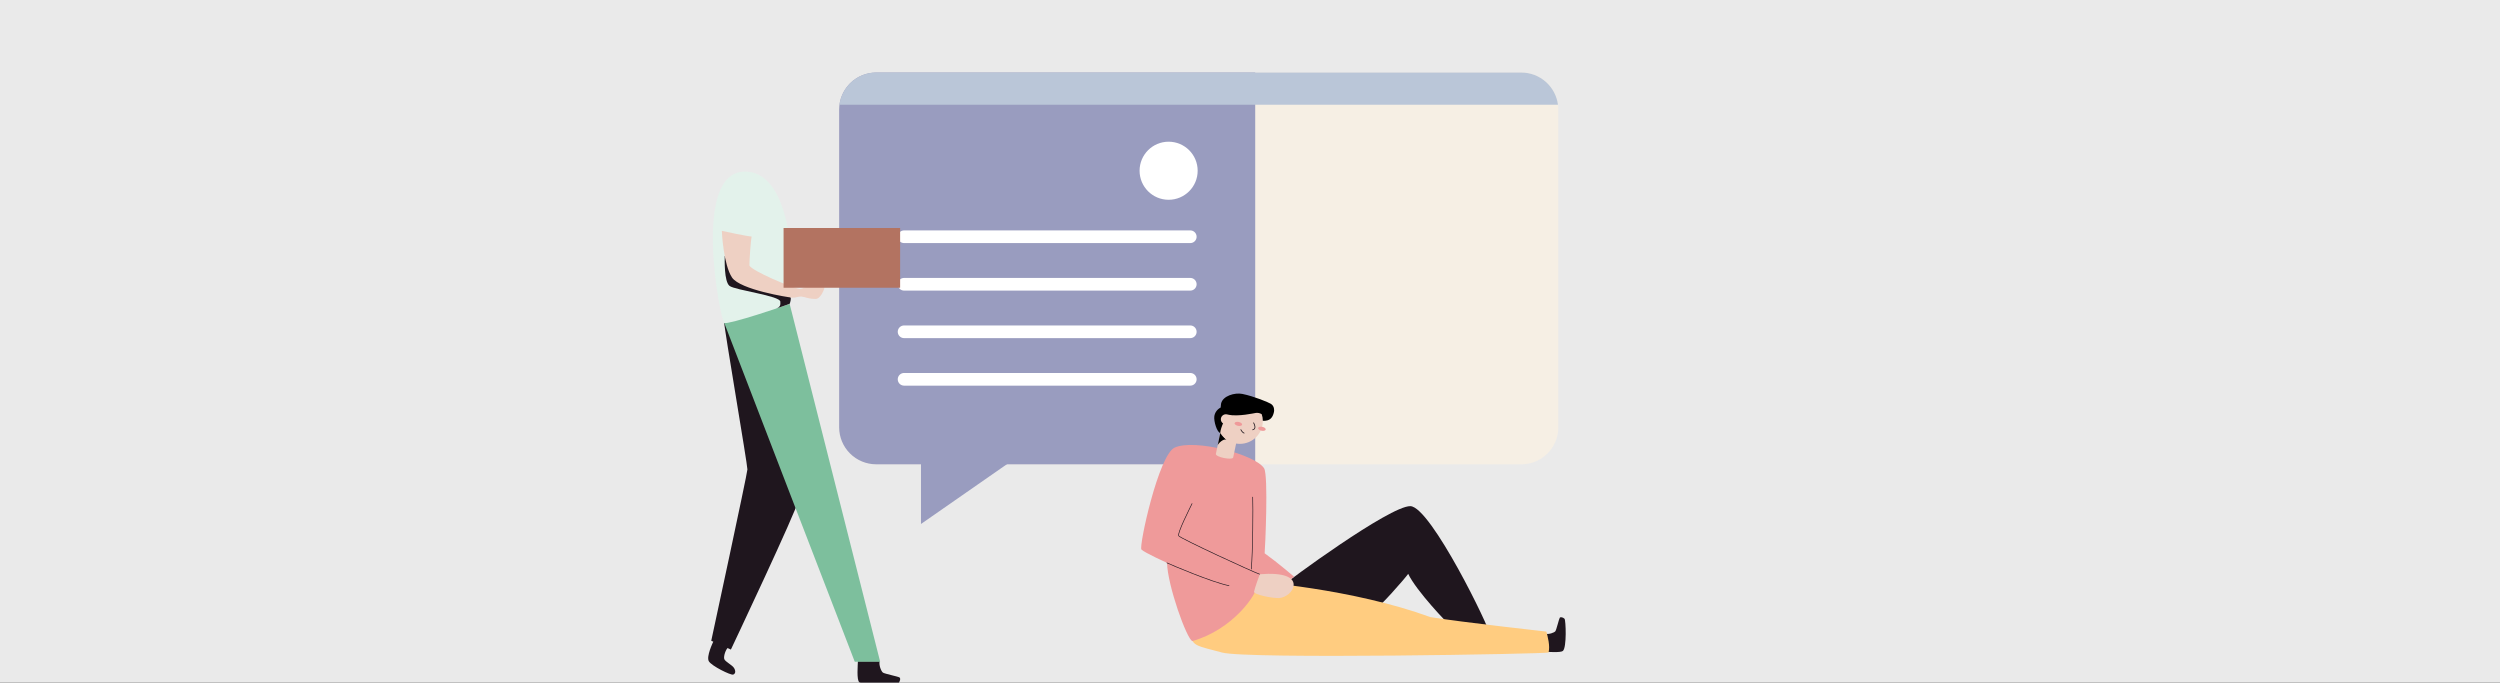 <svg width="586" height="160" viewBox="0 0 586 160" fill="none" xmlns="http://www.w3.org/2000/svg">
<rect x="0" y="0" width="586" height="160" fill="#333333" stroke="none"/>
<g clip-path="url(#clip0_7013_221894)">
<rect width="586" height="160" fill="#EAEAEA"/>
<path d="M201.092 155C201.092 155.623 200.725 159.561 201.455 159.923C202.185 160.285 210.221 160.507 210.583 160.145C210.946 159.783 211.168 159.015 210.84 158.793C210.511 158.571 207.412 157.958 206.972 157.664C206.532 157.37 205.966 155.83 206.184 155" fill="#1F161E"/>
<g clip-path="url(#clip1_7013_221894)">
<path d="M356.61 17H205.35C200.569 17 196.693 20.876 196.693 25.656V100.18C196.693 104.961 200.569 108.836 205.35 108.836H356.61C361.39 108.836 365.266 104.961 365.266 100.18V25.656C365.266 20.876 361.39 17 356.61 17Z" fill="#F6EFE4"/>
<path d="M294.223 17H205.357C203.061 17.005 200.86 17.92 199.237 19.543C197.613 21.167 196.699 23.368 196.693 25.664V100.172C196.699 102.469 197.613 104.669 199.237 106.293C200.86 107.917 203.061 108.831 205.357 108.836H294.223V17Z" fill="#999CBF"/>
<path d="M365.192 24.55C364.917 22.465 363.895 20.55 362.315 19.161C360.736 17.773 358.705 17.005 356.602 17H205.357C203.254 17.005 201.224 17.773 199.644 19.161C198.064 20.55 197.042 22.465 196.768 24.55H365.192Z" fill="#BAC6D8"/>
<path d="M215.877 106.484V122.822L239.363 106.484H215.877Z" fill="#999CBF"/>
<path d="M211.918 55.492H279" stroke="white" stroke-width="2.97" stroke-miterlimit="10" stroke-linecap="round"/>
<path d="M211.918 66.631H279" stroke="white" stroke-width="2.97" stroke-miterlimit="10" stroke-linecap="round"/>
<path d="M211.918 77.77H279" stroke="white" stroke-width="2.97" stroke-miterlimit="10" stroke-linecap="round"/>
<path d="M211.918 88.909H279" stroke="white" stroke-width="2.97" stroke-miterlimit="10" stroke-linecap="round"/>
<path d="M273.924 46.828C277.684 46.828 280.732 43.781 280.732 40.021C280.732 36.262 277.684 33.214 273.924 33.214C270.165 33.214 267.117 36.262 267.117 40.021C267.117 43.781 270.165 46.828 273.924 46.828Z" fill="white"/>
</g>
<g clip-path="url(#clip2_7013_221894)">
<path d="M362.203 152.777C362.721 152.79 365.799 153.018 366.327 152.592C367.284 151.822 367.026 145.356 366.73 145.045C366.435 144.735 365.801 144.532 365.61 144.801C365.418 145.071 364.833 147.625 364.574 147.961C364.315 148.298 363.021 148.749 362.328 148.547" fill="#1F161E"/>
<path d="M300.707 137.287C301.419 136.453 325.782 118.549 330.583 118.641C335.385 118.733 349.435 147.647 349.168 148.62C348.902 149.593 341.465 147.996 340.404 147.111C339.342 146.225 331.927 138.442 330.084 134.507C329.359 135.549 323.39 142.408 321.606 143.515C319.823 144.621 300.707 137.287 300.707 137.287Z" fill="#1F161E"/>
<path d="M362.984 152.949C362.58 153.267 292.237 154.551 286.423 152.949C280.61 151.347 279.075 151.506 279.155 148.144C279.235 144.781 290.544 136.21 291.996 136.21C294.222 136.21 317.125 138.007 335.288 144.653C342.535 145.828 362.466 148.046 362.466 148.046C362.792 149.222 363.377 151.388 362.984 152.949Z" fill="#FFCC80"/>
<path d="M275.369 104.9C271.577 106.566 266.912 128.095 267.546 128.801C268.181 129.507 273.557 131.935 273.557 131.935C273.66 137.177 278.138 149.724 279.482 150.271C288.924 147.607 294.733 139.302 294.733 137.028C294.733 134.754 301.923 136.497 302.477 135.863C302.736 135.6 303.029 135.374 303.35 135.19C303.35 135.19 299.467 131.853 296.431 129.687C296.537 128.76 297.35 111.395 296.301 109.762C294.215 106.525 280.095 102.824 275.369 104.9Z" fill="#EF9A9A"/>
<path d="M273.523 131.931C274.559 132.416 283.963 136.436 288.078 137.288" stroke="#1F161E" stroke-width="0.148" stroke-miterlimit="10" stroke-linecap="round"/>
<path d="M279.416 118.044C278.927 119.071 275.917 124.987 276.284 125.596C276.652 126.204 293.792 134.123 295.299 134.606" stroke="#1F161E" stroke-width="0.148" stroke-miterlimit="10" stroke-linecap="round"/>
<path d="M293.634 116.521C293.729 118.714 293.667 129.433 293.3 133.391" stroke="#1F161E" stroke-width="0.148" stroke-miterlimit="10" stroke-linecap="round"/>
<path d="M295.3 134.605C295.145 134.926 294.063 138.024 293.949 138.697C293.835 139.37 298.261 140.258 299.804 140.183C301.347 140.109 303.229 138.689 303.229 137.011C303.229 135.332 300.912 134.143 295.3 134.605Z" fill="#EED0C3"/>
<path d="M289.064 107.214C288.909 107.945 284.84 107.16 285.003 106.374L286.033 101.492L290.092 102.332L289.064 107.214Z" fill="#EED0C3"/>
<path d="M285.42 104.402C285.511 103.969 286.831 102.677 287.551 103.088C286.668 102.557 286.435 101.32 286.034 101.481L285.42 104.402Z" fill="black"/>
<path d="M290.617 104.041C287.642 104.041 285.231 101.649 285.231 98.699C285.231 95.749 287.642 93.357 290.617 93.357C293.592 93.357 296.004 95.749 296.004 98.699C296.004 101.649 293.592 104.041 290.617 104.041Z" fill="#EED0C3"/>
<path d="M295.703 100.96C295.217 100.86 294.866 100.574 294.919 100.323C294.972 100.072 295.409 99.95 295.894 100.05C296.38 100.151 296.731 100.436 296.678 100.687C296.625 100.938 296.188 101.061 295.703 100.96Z" fill="#EF9A9A"/>
<path d="M290.173 99.816C289.688 99.715 289.337 99.43 289.39 99.179C289.443 98.927 289.879 98.805 290.365 98.906C290.85 99.006 291.201 99.291 291.148 99.543C291.096 99.794 290.659 99.916 290.173 99.816Z" fill="#EF9A9A"/>
<path d="M293.853 99.117C293.967 99.374 294.606 100.534 293.633 100.745" stroke="#1F161E" stroke-width="0.186" stroke-miterlimit="10" stroke-linecap="round"/>
<path d="M291.619 101.52C291.36 101.459 291.016 101.056 290.861 100.717" stroke="#1F161E" stroke-width="0.186" stroke-miterlimit="10" stroke-linecap="round"/>
<path d="M286.219 94.607C286.603 92.793 289.439 91.969 291.215 92.336C294.042 92.921 297.342 94.317 297.87 94.646C298.753 95.175 298.693 96.212 298.621 96.55C298.323 97.962 297.619 98.732 296.004 98.632C296.001 98.109 295.914 97.588 295.745 97.092C295.342 96.835 294.861 96.727 294.386 96.787C293.959 96.843 290.283 97.713 287.809 97.2C287.382 97.59 286.064 100.252 286.028 101.484C285.295 101.374 284.452 98.758 284.643 97.518C284.715 97.096 284.886 96.696 285.142 96.351C285.399 96.006 285.733 95.725 286.118 95.531C286.155 95.264 286.191 94.751 286.219 94.607Z" fill="black"/>
<path d="M287.352 99.456C286.697 99.456 286.166 98.929 286.166 98.28C286.166 97.631 286.697 97.105 287.352 97.105C288.006 97.105 288.537 97.631 288.537 98.28C288.537 98.929 288.006 99.456 287.352 99.456Z" fill="#EED0C3"/>
</g>
<path d="M169.77 75.715C169.694 76.657 175.23 108.996 175.194 110.037C175.158 111.077 166.715 150.203 166.715 150.203L171.321 152.257C171.321 152.257 186.881 119.357 187.142 117.272C187.403 115.186 172.219 75.706 169.77 75.715Z" fill="#1F161E"/>
<path d="M169.771 75.714C170.122 76.701 200.354 155.104 200.354 155.104H206.307L185.094 71.228L169.771 75.714Z" fill="#7DBF9D"/>
<path d="M174.592 40.218C184.284 40.218 185.376 57.764 185.376 60.236C185.376 62.707 185.695 70.449 185.106 71.216C184.252 71.62 170.682 76.15 169.784 75.701C168.885 75.253 161.97 40.218 174.592 40.218Z" fill="#E3F2EB"/>
<path d="M169.873 59.998C169.873 60.792 169.698 66.008 171.01 67.018C172.322 68.027 182.908 69.332 182.908 70.713C182.908 71.306 183.102 71.942 181.794 72.378C182.657 72.086 185.092 71.216 185.092 71.216C185.291 70.752 185.385 70.249 185.366 69.745C185.133 69.534 169.873 59.998 169.873 59.998Z" fill="#1F161E"/>
<path d="M176.171 55.441C175.991 56.338 175.65 60.908 175.663 62.24C176.23 63.487 185.482 67.407 187.414 67.73C188.178 67.708 188.6 67.282 189.076 67.282C190.209 67.304 193.242 67.111 193.242 67.439C193.242 67.766 192.343 70.067 191.22 70.067C189.328 70.067 188.681 69.574 187.966 69.529C186.96 69.466 186.582 69.829 185.688 69.771C184.794 69.713 173.507 67.91 171.588 65.053C169.597 62.083 169.188 54.472 169.197 54.108C169.71 54.247 175.421 55.441 176.171 55.441Z" fill="#EED0C3"/>
<path d="M167.255 150.266C167.084 150.638 165.525 153.881 166.145 154.989C166.765 156.097 171.303 158.321 171.847 158.128C172.391 157.936 172.503 157.339 172.076 156.603C171.649 155.868 169.978 155.119 169.767 154.477C169.555 153.836 170.135 152.1 170.737 151.723" fill="#1F161E"/>
<path d="M210.99 53.444H183.67V67.448H210.99V53.444Z" fill="#B37361"/>
</g>
<defs>
<clipPath id="clip0_7013_221894">
<rect width="586" height="160" fill="white"/>
</clipPath>
<clipPath id="clip1_7013_221894">
<rect width="168.573" height="105.822" fill="white" transform="translate(196.695 17)"/>
</clipPath>
<clipPath id="clip2_7013_221894">
<rect width="99.51" height="61.486" fill="white" transform="matrix(-1 0 0 1 367 92.251)"/>
</clipPath>
</defs>
</svg>
